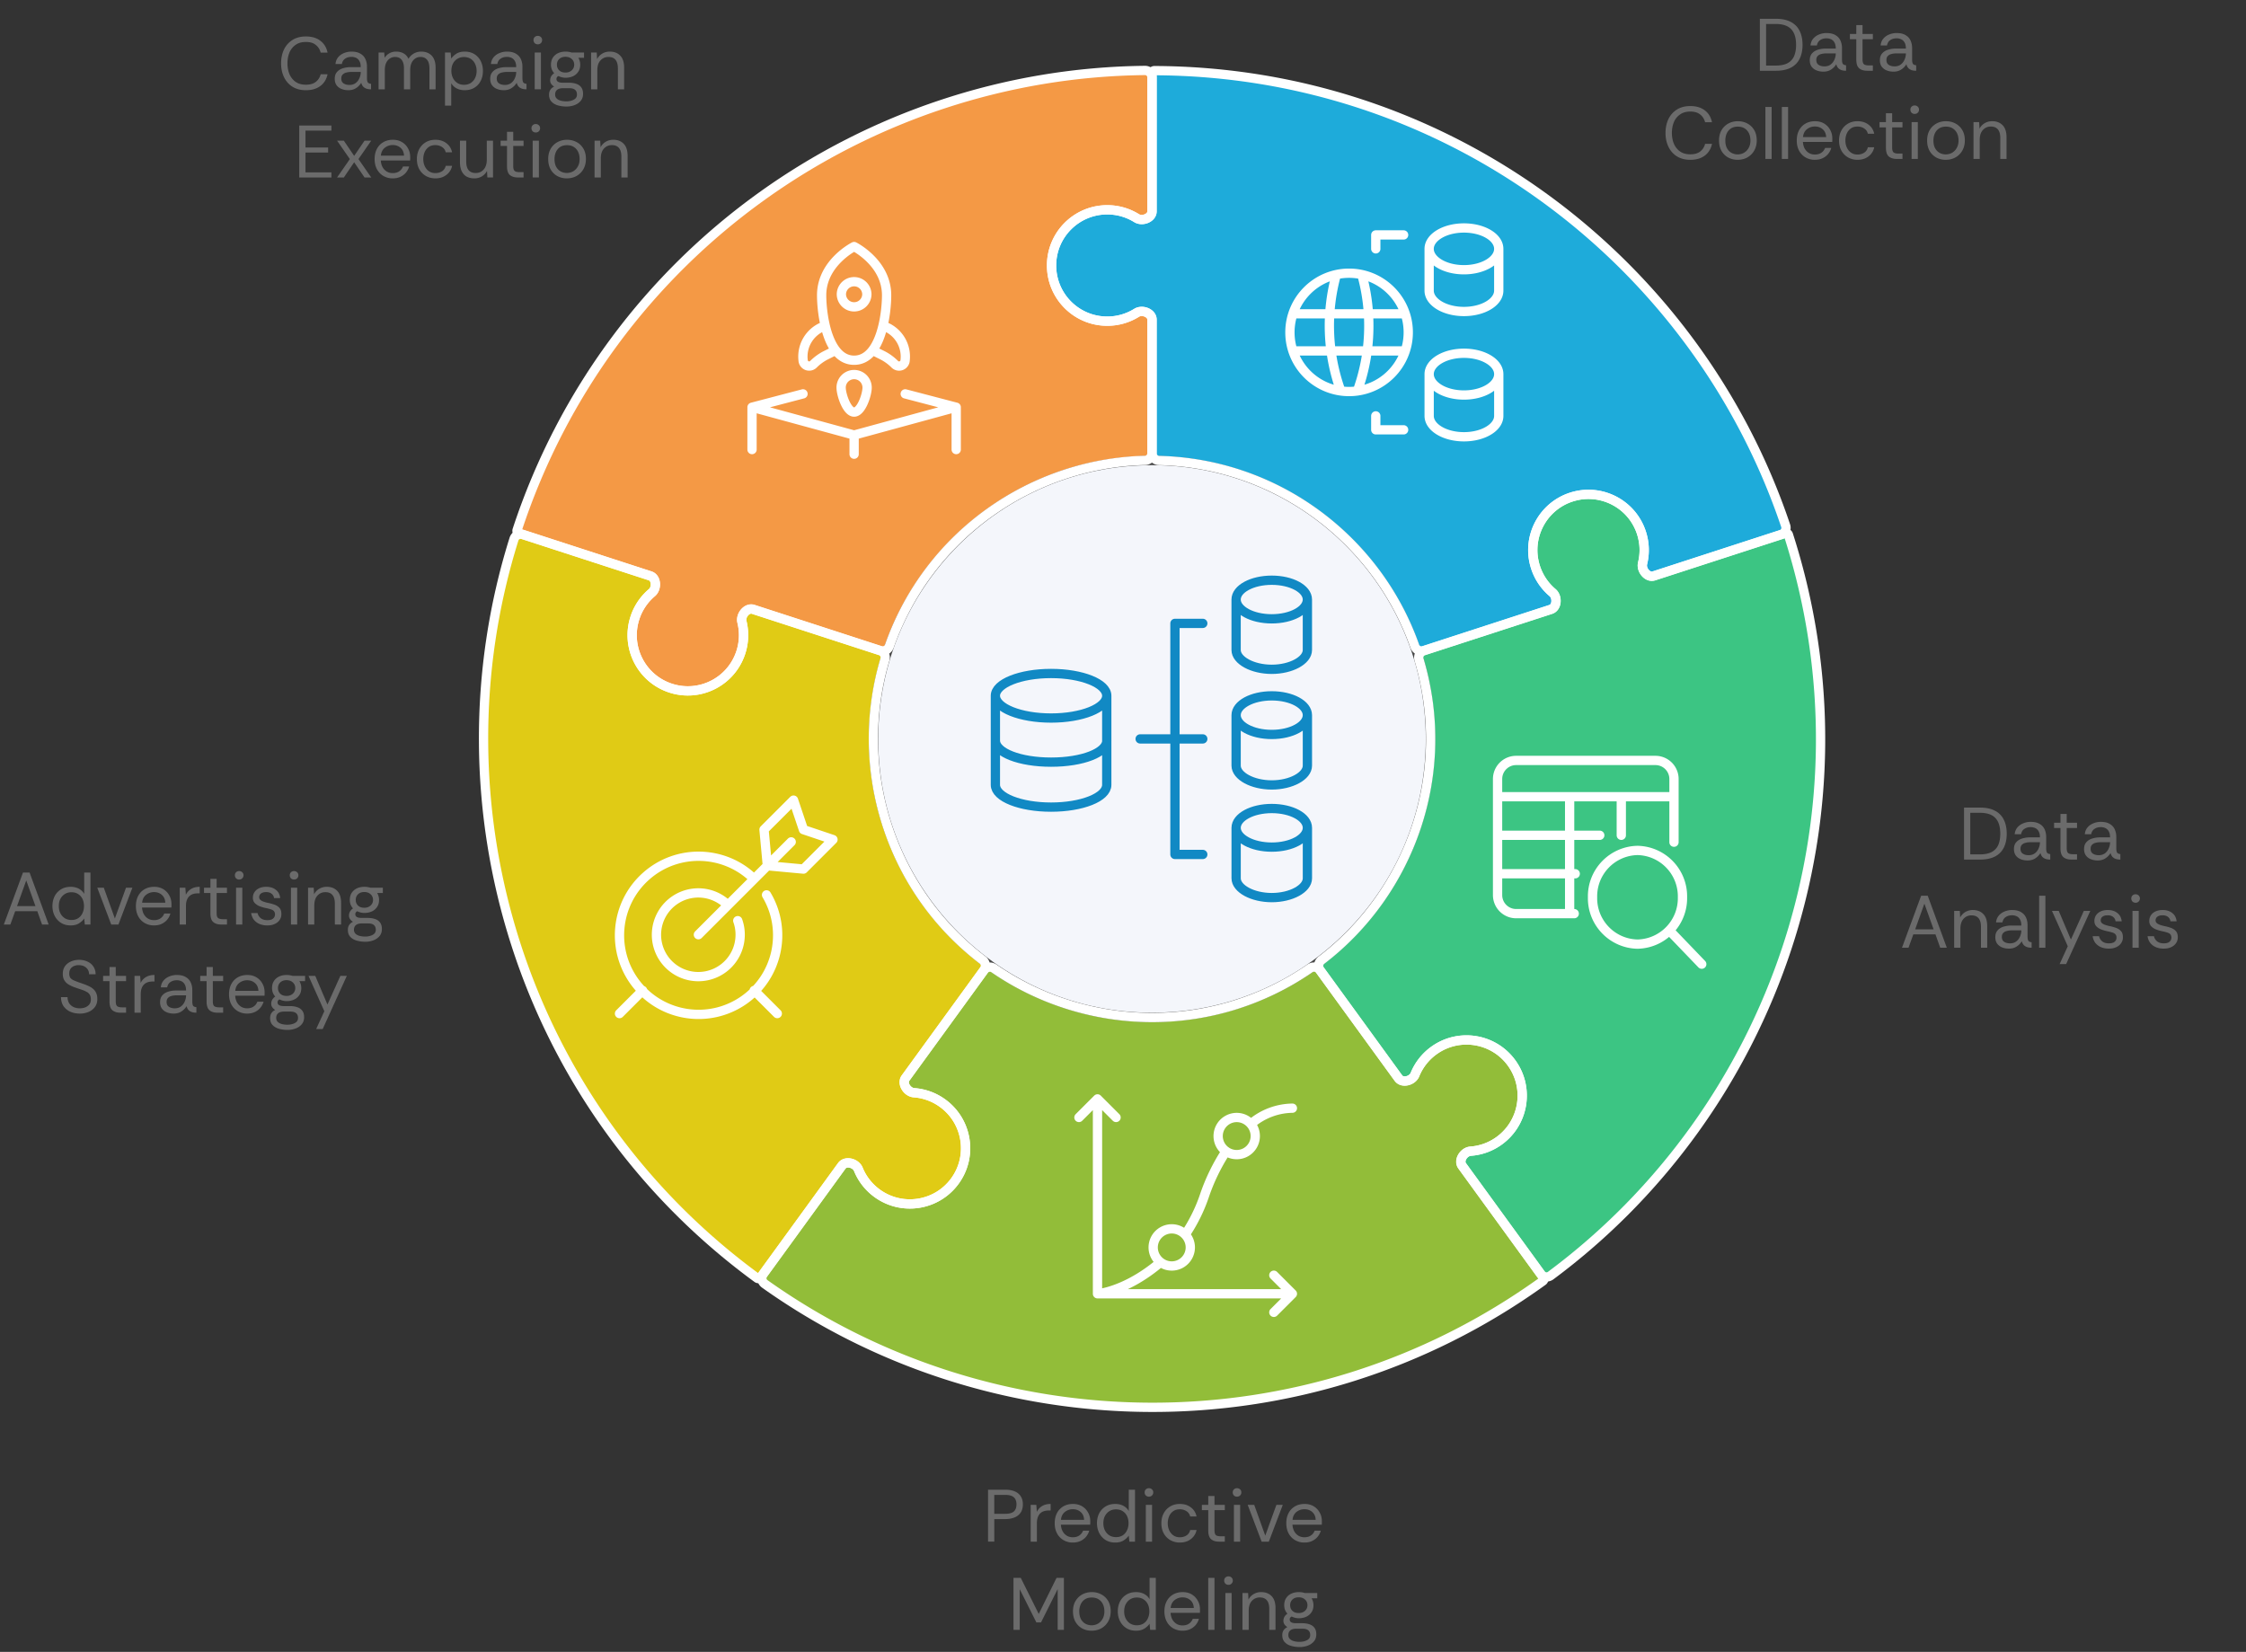 <svg width="484" height="356" fill="none" xmlns="http://www.w3.org/2000/svg"><rect width="100%" height="100%" fill="#333333" stroke="none"/><path fill-rule="evenodd" clip-rule="evenodd" d="M187.25 159.25c0 33.689 27.311 61 61 61s61-27.311 61-61-27.311-61-61-61-61 27.311-61 61z" fill="#F4F6FB"/><path fill-rule="evenodd" clip-rule="evenodd" d="M246.732 99.22a1.53 1.53 0 0 0 1.501-1.52l.001-28.798c0-1.444-2.085-2.242-3.312-1.481a11.941 11.941 0 0 1-6.358 1.795c-6.627-.023-11.981-5.415-11.958-12.042.023-6.628 5.415-11.981 12.042-11.958 2.303.008 4.452.664 6.275 1.795 1.227.76 3.312-.038 3.312-1.482l.001-28.851c0-.829-.674-1.501-1.502-1.493-59.951.618-115.53 38.93-135.299 99.056a.502.502 0 0 0 .322.633l28.357 9.213c1.377.448 1.489 2.695.381 3.627a11.942 11.942 0 0 0-3.665 5.429c-2.07 6.296 1.356 13.078 7.651 15.148 6.296 2.07 13.078-1.356 15.148-7.652.732-2.224.777-4.51.252-6.626-.349-1.406 1.062-3.158 2.44-2.71l27.42 8.909a1.532 1.532 0 0 0 1.909-.96c8.471-24.043 30.835-39.427 55.082-40.033z" fill="#F49945"/><path fill-rule="evenodd" clip-rule="evenodd" d="M190.689 142.143a1.531 1.531 0 0 0-.981-1.897l-27.388-8.9c-1.373-.446-2.777 1.29-2.433 2.692.519 2.11.471 4.386-.258 6.602-2.07 6.295-8.851 9.721-15.147 7.651-6.296-2.07-9.722-8.852-7.652-15.147a11.945 11.945 0 0 1 3.646-5.414c1.103-.931.988-3.161-.385-3.607l-27.439-8.917a1.49 1.49 0 0 0-1.884.967c-17.938 57.208 1.324 121.906 52.398 159.286a.5.5 0 0 0 .701-.11l17.526-24.122c.851-1.172 3.023-.583 3.567.759a11.94 11.94 0 0 0 4.031 5.163c5.348 3.914 12.856 2.752 16.77-2.596 3.915-5.348 2.752-12.857-2.596-16.771a11.944 11.944 0 0 0-6.224-2.287c-1.444-.103-2.675-1.986-1.824-3.158l16.947-23.325c.487-.67.335-1.608-.323-2.112-20.248-15.485-27.969-41.509-21.052-64.757z" fill="#E0CB15"/><path fill-rule="evenodd" clip-rule="evenodd" d="M214.193 208.708a1.53 1.53 0 0 0-2.107.346l-16.928 23.298c-.849 1.168.369 3.04 1.809 3.145 2.166.159 4.316.908 6.198 2.286 5.349 3.914 6.511 11.422 2.597 16.77-3.914 5.348-11.423 6.511-16.771 2.597a11.942 11.942 0 0 1-4.021-5.141c-.546-1.337-2.702-1.917-3.551-.748l-16.959 23.341a1.49 1.49 0 0 0 .338 2.09c48.864 34.738 116.348 36.412 167.682-.611a.501.501 0 0 0 .112-.701l-17.526-24.122c-.851-1.172.379-3.056 1.824-3.159a11.937 11.937 0 0 0 6.156-2.237c5.376-3.877 6.59-11.377 2.714-16.753-3.877-5.375-11.377-6.59-16.753-2.713a11.943 11.943 0 0 0-4.098 5.213c-.544 1.342-2.716 1.93-3.567.758l-16.947-23.325c-.487-.67-1.426-.815-2.108-.345-20.986 14.472-48.121 13.773-68.094.011z" fill="#92BD39"/><path fill-rule="evenodd" clip-rule="evenodd" d="M284.764 206.924a1.53 1.53 0 0 0-.322 2.111l16.926 23.299c.849 1.168 3.005.589 3.551-.748a11.938 11.938 0 0 1 4.088-5.189c5.376-3.877 12.876-2.662 16.753 2.713 3.876 5.375 2.662 12.875-2.714 16.752a11.936 11.936 0 0 1-6.131 2.236c-1.44.106-2.658 1.977-1.809 3.146l16.958 23.342a1.49 1.49 0 0 0 2.092.324c48.138-35.738 70.584-99.402 51.236-159.664a.502.502 0 0 0-.633-.323l-28.357 9.214c-1.377.447-2.788-1.305-2.44-2.711.519-2.09.481-4.345-.226-6.546-2.026-6.311-8.783-9.784-15.094-7.758-6.31 2.026-9.783 8.784-7.757 15.094a11.945 11.945 0 0 0 3.692 5.509c1.108.932.996 3.179-.381 3.627l-27.421 8.909c-.788.256-1.216 1.105-.98 1.899 7.279 24.43-1.771 50.021-21.031 64.764z" fill="#3CC583"/><path fill-rule="evenodd" clip-rule="evenodd" d="M304.874 139.256a1.531 1.531 0 0 0 1.908.959l27.389-8.899c1.373-.446 1.488-2.676.385-3.607a11.948 11.948 0 0 1-3.671-5.493c-2.026-6.31 1.447-13.068 7.757-15.094s13.068 1.447 15.094 7.758c.704 2.192.744 4.439.231 6.522-.344 1.402 1.06 3.139 2.433 2.692l27.44-8.914a1.49 1.49 0 0 0 .955-1.89c-19.113-56.826-72.725-97.846-136.016-98.067a.501.501 0 0 0-.503.502V45.54c0 1.448-2.103 2.25-3.332 1.483a11.942 11.942 0 0 0-6.296-1.808c-6.627-.023-12.018 5.33-12.041 11.958-.024 6.627 5.33 12.019 11.958 12.042a11.941 11.941 0 0 0 6.379-1.809c1.229-.766 3.332.035 3.332 1.484v28.831c0 .829.675 1.498 1.503 1.519 25.484.626 47.026 17.142 55.095 40.015z" fill="#1EABDA"/><path clip-rule="evenodd" d="M188.25 159.25c0 33.137 26.863 60 60 60s60-26.863 60-60-26.863-60-60-60-60 26.863-60 60z" stroke="#484848" stroke-width="2" stroke-linecap="round" stroke-linejoin="round"/><path clip-rule="evenodd" d="M246.732 99.22a1.53 1.53 0 0 0 1.501-1.52l.001-28.798c0-1.444-2.085-2.242-3.312-1.481a11.941 11.941 0 0 1-6.358 1.795c-6.627-.023-11.981-5.415-11.958-12.042.023-6.628 5.415-11.981 12.042-11.958 2.303.008 4.452.664 6.275 1.795 1.227.76 3.312-.038 3.312-1.482l.001-28.851c0-.829-.674-1.501-1.502-1.493-59.951.618-115.53 38.93-135.299 99.056a.502.502 0 0 0 .322.633l28.357 9.214c1.377.447 1.489 2.694.381 3.627a11.942 11.942 0 0 0-3.665 5.429c-2.07 6.295 1.356 13.077 7.651 15.147 6.296 2.07 13.078-1.355 15.148-7.651a11.94 11.94 0 0 0 .252-6.627c-.349-1.405 1.062-3.158 2.44-2.71l27.42 8.91a1.532 1.532 0 0 0 1.909-.96c8.471-24.043 30.835-39.428 55.082-40.034z" stroke="#fff" stroke-width="2" stroke-linecap="round" stroke-linejoin="round"/><path clip-rule="evenodd" d="M190.689 142.143a1.531 1.531 0 0 0-.981-1.897l-27.388-8.9c-1.373-.446-2.777 1.29-2.433 2.692.519 2.11.471 4.386-.258 6.602-2.07 6.295-8.851 9.721-15.147 7.651-6.296-2.07-9.722-8.852-7.652-15.147a11.945 11.945 0 0 1 3.646-5.414c1.103-.931.988-3.161-.385-3.607l-27.439-8.917a1.49 1.49 0 0 0-1.884.967c-17.938 57.208 1.324 121.906 52.398 159.287a.5.5 0 0 0 .701-.111l17.526-24.122c.851-1.171 3.023-.583 3.567.759a11.943 11.943 0 0 0 4.031 5.164c5.348 3.914 12.856 2.751 16.771-2.597 3.914-5.348 2.751-12.856-2.597-16.77a11.927 11.927 0 0 0-6.224-2.287c-1.444-.103-2.675-1.987-1.824-3.159l16.947-23.325c.487-.67.335-1.608-.323-2.112-20.248-15.485-27.969-41.509-21.052-64.757z" stroke="#fff" stroke-width="2" stroke-linecap="round" stroke-linejoin="round"/><path clip-rule="evenodd" d="M214.193 208.708a1.53 1.53 0 0 0-2.107.346l-16.928 23.298c-.849 1.168.369 3.04 1.809 3.145 2.166.159 4.316.908 6.198 2.286 5.349 3.914 6.511 11.422 2.597 16.77-3.914 5.348-11.423 6.511-16.771 2.597a11.942 11.942 0 0 1-4.021-5.141c-.546-1.337-2.702-1.917-3.551-.748l-16.959 23.341a1.49 1.49 0 0 0 .338 2.09c48.864 34.738 116.348 36.412 167.682-.611a.501.501 0 0 0 .112-.701l-17.526-24.122c-.851-1.172.379-3.056 1.824-3.159a11.937 11.937 0 0 0 6.156-2.237c5.375-3.877 6.59-11.377 2.713-16.753-3.876-5.375-11.377-6.59-16.752-2.713a11.943 11.943 0 0 0-4.098 5.213c-.544 1.342-2.716 1.93-3.567.758l-16.947-23.325c-.487-.67-1.427-.815-2.109-.345-20.985 14.472-48.12 13.773-68.093.011z" stroke="#fff" stroke-width="2" stroke-linecap="round" stroke-linejoin="round"/><path clip-rule="evenodd" d="M284.764 206.924a1.53 1.53 0 0 0-.322 2.111l16.926 23.299c.849 1.168 3.005.588 3.551-.748a11.947 11.947 0 0 1 4.088-5.19c5.376-3.876 12.876-2.662 16.753 2.714 3.876 5.375 2.662 12.875-2.714 16.752a11.945 11.945 0 0 1-6.131 2.236c-1.44.105-2.658 1.977-1.809 3.145l16.958 23.342a1.49 1.49 0 0 0 2.092.325c48.138-35.739 70.584-99.402 51.236-159.664a.502.502 0 0 0-.633-.323l-28.357 9.214c-1.377.447-2.788-1.305-2.44-2.711.519-2.09.481-4.345-.226-6.546-2.026-6.311-8.783-9.784-15.094-7.758-6.31 2.026-9.783 8.784-7.757 15.094a11.945 11.945 0 0 0 3.692 5.509c1.108.932.996 3.179-.381 3.627l-27.421 8.909c-.788.256-1.216 1.105-.98 1.899 7.279 24.43-1.771 50.021-21.031 64.764z" stroke="#fff" stroke-width="2" stroke-linecap="round" stroke-linejoin="round"/><path clip-rule="evenodd" d="M304.874 139.256a1.531 1.531 0 0 0 1.908.959l27.389-8.899c1.373-.446 1.489-2.676.386-3.607a11.942 11.942 0 0 1-3.672-5.493c-2.026-6.31 1.447-13.068 7.757-15.094s13.068 1.447 15.094 7.758c.704 2.192.744 4.439.232 6.522-.345 1.402 1.059 3.139 2.432 2.693l27.441-8.915a1.49 1.49 0 0 0 .954-1.89c-19.113-56.826-72.725-97.846-136.016-98.067a.501.501 0 0 0-.503.502V45.54c0 1.448-2.103 2.25-3.332 1.483a11.942 11.942 0 0 0-6.296-1.808c-6.627-.023-12.018 5.33-12.041 11.958-.024 6.627 5.33 12.019 11.958 12.042a11.941 11.941 0 0 0 6.379-1.809c1.229-.766 3.332.035 3.332 1.484v28.831c0 .829.675 1.498 1.503 1.519 25.484.626 47.026 17.142 55.095 40.015z" stroke="#fff" stroke-width="2" stroke-linecap="round" stroke-linejoin="round"/><path d="m184.058 93.764-22-6 10.986-2.878m11.014 8.878 22-6-10.986-2.878m-11.014 8.878v4.122m-22-1v-8.872m44 0v8.872m-26.634-21.054-1.616.81a10.493 10.493 0 0 0-2.484 1.832 1.307 1.307 0 0 1-2.26-.834 6.97 6.97 0 0 1 4.226-7.22m11.402 5.412 1.616.81c.913.485 1.75 1.102 2.484 1.832a1.305 1.305 0 0 0 2.26-.834 6.973 6.973 0 0 0-4.226-7.22m.232-6.786c0 3.866-1.166 14-7 14s-7-10.124-7-14c0-7 7-10.5 7-10.5s7 3.5 7 10.5zm-9.746-.25a2.745 2.745 0 1 0 5.492 0 2.747 2.747 0 0 0-5.492 0zm5.546 20.14c0 1.546-1.254 5.286-2.8 5.286-1.546 0-2.8-3.74-2.8-5.286a2.8 2.8 0 1 1 5.6 0zM322.971 53.632c0 2.486-3.358 4.5-7.5 4.5-4.142 0-7.5-2.014-7.5-4.5m15 0c0-2.486-3.358-4.5-7.5-4.5-4.142 0-7.5 2.014-7.5 4.5m15 0v9c0 2.483-3.358 4.5-7.5 4.5-4.142 0-7.5-2.017-7.5-4.5v-9m15 27c0 2.486-3.358 4.5-7.5 4.5-4.142 0-7.5-2.014-7.5-4.5m15 0c0-2.487-3.358-4.5-7.5-4.5-4.142 0-7.5 2.013-7.5 4.5m15 0v9c0 2.483-3.358 4.5-7.5 4.5-4.142 0-7.5-2.017-7.5-4.5v-9m-29.36-5h23.86m-23.86-8h23.86m-14.5-8.453a41.282 41.282 0 0 0 .964 25.078m4.536-25.078a41.037 41.037 0 0 1 1.5 11.037 41.022 41.022 0 0 1-2.456 14.041m3.956-30.626v-3h6m-6 39v3h6m-11.75-8.25c7.041 0 12.75-5.708 12.75-12.75 0-7.041-5.709-12.75-12.75-12.75-7.042 0-12.75 5.709-12.75 12.75 0 7.042 5.708 12.75 12.75 12.75z" stroke="#fff" stroke-width="2" stroke-linecap="round" stroke-linejoin="round"/><path d="M238.5 149.946c0 2.651-5.373 4.8-12 4.8s-12-2.149-12-4.8m24 0c0-2.651-5.373-4.8-12-4.8s-12 2.149-12 4.8m24 0v19.2c0 2.7-5.4 4.8-12 4.8s-12-2.1-12-4.8v-19.2m67.234-20.74c0 2.297-3.438 4.16-7.68 4.16-4.241 0-7.68-1.863-7.68-4.16m15.36 0c0-2.298-3.438-4.16-7.68-4.16-4.241 0-7.68 1.862-7.68 4.16m15.36 0v10.88c0 2.24-3.52 4.16-7.68 4.16s-7.68-1.92-7.68-4.16v-10.88m15.36 24.92c0 2.298-3.438 4.16-7.68 4.16-4.241 0-7.68-1.862-7.68-4.16m15.36 0c0-2.297-3.438-4.16-7.68-4.16-4.241 0-7.68 1.863-7.68 4.16m15.36 0v10.88c0 2.24-3.52 4.16-7.68 4.16s-7.68-1.92-7.68-4.16v-10.88m15.36 24.28c0 2.298-3.438 4.16-7.68 4.16-4.241 0-7.68-1.862-7.68-4.16m15.36 0c0-2.298-3.438-4.16-7.68-4.16-4.241 0-7.68 1.862-7.68 4.16m15.36 0v10.88c0 2.24-3.52 4.16-7.68 4.16s-7.68-1.92-7.68-4.16v-10.88m-7.187-44.06h-6v49.8h6m0-24.9h-13.5m-31.187.393c0 2.538 5.189 4.613 12 4.613s12-2.075 12-4.613" stroke="#1189C4" stroke-width="2" stroke-linecap="round" stroke-linejoin="round"/><path d="M339.238 196.903h-12.52a4 4 0 0 1-4-4v-25.016a4 4 0 0 1 4-4h30.018a4 4 0 0 1 4 4v13.618m-38.018-9.806h38.02m-38.02 16.608h16.736m-16.736-8.29h22.022m-6.492-8.318v25.204m11.132-25.204v8.318m17.338 27.776-7-7.282m-6.844 2.96c5.462-.114 9.799-4.632 9.69-10.094.109-5.462-4.228-9.98-9.69-10.094-5.462.114-9.8 4.632-9.69 10.094-.11 5.462 4.228 9.98 9.69 10.094zM158.982 198.42c.347.969.523 1.991.52 3.02a9.02 9.02 0 0 1-17.35 3.475 9.02 9.02 0 0 1 14.71-9.835m8.32-2.22c4.597 7.724 2.404 17.691-5.01 22.771-7.415 5.081-17.501 3.529-23.045-3.546-5.544-7.075-4.64-17.239 2.067-23.224 6.706-5.984 16.908-5.731 23.308.579m-29 29 4.98-4.98m24.04 0 4.98 4.98m3-37-20 20m14.86-14.86-.72-7.78 6.36-6.36 2.14 6.36 6.36 2.14-6.36 6.36-7.78-.72zM236.504 236.829v42m0-42-4 4m4-4 4 4m-4 38h42m-42 0s6.128-.444 13.584-6.8m28.416 6.8-4-4m4 4-4 4m-4.956-40.584a14.027 14.027 0 0 1 8.956-3.416m-23.106 27.252a35.194 35.194 0 0 0 4.106-8.252 42.675 42.675 0 0 1 4.708-9.722m-15.708 20.73a4 4 0 1 0 8 0 4 4 0 0 0-8 0zm14-24a4 4 0 1 0 8 0 4 4 0 0 0-8 0z" stroke="#fff" stroke-width="2" stroke-linecap="round" stroke-linejoin="round"/><path d="M65.916 19.442c-1.13 0-2.096-.25-2.896-.752a4.932 4.932 0 0 1-1.824-2.08c-.416-.875-.624-1.861-.624-2.96 0-1.088.203-2.07.608-2.944a4.932 4.932 0 0 1 1.824-2.08c.8-.512 1.771-.768 2.912-.768 1.28 0 2.32.31 3.12.928.811.608 1.328 1.461 1.552 2.56H69.1c-.17-.693-.522-1.248-1.056-1.664-.522-.427-1.232-.64-2.128-.64-.885 0-1.621.208-2.208.624a3.762 3.762 0 0 0-1.328 1.648c-.288.693-.432 1.472-.432 2.336 0 .885.15 1.675.448 2.368a3.87 3.87 0 0 0 1.344 1.648c.587.395 1.312.592 2.176.592.896 0 1.606-.203 2.128-.608a2.927 2.927 0 0 0 1.056-1.648h1.488c-.224 1.077-.741 1.92-1.552 2.528-.8.608-1.84.912-3.12.912zm9.164 0c-.544 0-1.04-.09-1.488-.272a2.427 2.427 0 0 1-1.072-.816c-.256-.373-.384-.827-.384-1.36 0-.619.16-1.11.48-1.472.32-.373.741-.64 1.264-.8a5.585 5.585 0 0 1 1.712-.256h2.144c0-.555-.096-.992-.288-1.312a1.596 1.596 0 0 0-.72-.688 2.326 2.326 0 0 0-.992-.208c-.523 0-.976.128-1.36.384-.373.245-.608.63-.704 1.152h-1.376c.053-.576.245-1.061.576-1.456.33-.395.747-.693 1.248-.896a4.16 4.16 0 0 1 1.616-.32c.8 0 1.445.15 1.936.448.49.288.848.677 1.072 1.168.224.49.336 1.035.336 1.632v2.432c0 .395.048.693.144.896.096.203.341.325.736.368v1.184c-.352 0-.672-.043-.96-.128a1.851 1.851 0 0 1-.736-.448 1.914 1.914 0 0 1-.416-.832 3.499 3.499 0 0 1-1.104 1.136c-.459.31-1.013.464-1.664.464zm.208-1.136c.533 0 .981-.133 1.344-.4.363-.277.635-.63.816-1.056.192-.427.288-.87.288-1.328v-.016h-2.032c-.373 0-.725.043-1.056.128a1.54 1.54 0 0 0-.8.432c-.203.203-.304.49-.304.864 0 .48.17.832.512 1.056.341.213.752.32 1.232.32zm6.293.944v-7.936h1.216l.096 1.152a2.688 2.688 0 0 1 1.024-.992 2.937 2.937 0 0 1 1.44-.352c.629 0 1.168.128 1.616.384.458.256.81.645 1.056 1.168.277-.48.656-.859 1.136-1.136a3.167 3.167 0 0 1 1.584-.416c.64 0 1.189.128 1.648.384.469.245.832.63 1.088 1.152.256.512.384 1.163.384 1.952v4.64H92.54v-4.496c0-.821-.166-1.44-.496-1.856-.331-.416-.806-.624-1.424-.624-.64 0-1.174.25-1.6.752-.416.49-.624 1.195-.624 2.112v4.112h-1.344v-4.496c0-.821-.166-1.44-.496-1.856-.331-.416-.806-.624-1.424-.624-.63 0-1.158.25-1.584.752-.416.49-.624 1.195-.624 2.112v4.112H81.58zm14.312 3.52V11.314h1.216l.128 1.312c.256-.384.619-.73 1.088-1.04.48-.31 1.088-.464 1.824-.464.8 0 1.493.181 2.08.544.587.363 1.04.859 1.36 1.488.32.63.48 1.344.48 2.144 0 .79-.16 1.499-.48 2.128a3.634 3.634 0 0 1-1.376 1.488c-.587.352-1.28.528-2.08.528-.65 0-1.232-.133-1.744-.4a2.777 2.777 0 0 1-1.152-1.12v4.848h-1.344zm4.096-4.496c.544 0 1.019-.123 1.424-.368.405-.256.72-.608.944-1.056.235-.459.352-.981.352-1.568 0-.565-.112-1.072-.336-1.52a2.464 2.464 0 0 0-.928-1.072c-.405-.267-.891-.4-1.456-.4-.533 0-1.008.128-1.424.384a2.588 2.588 0 0 0-.96 1.04c-.224.448-.336.97-.336 1.568 0 .555.112 1.061.336 1.52.224.448.539.805.944 1.072.405.267.885.4 1.44.4zm8.591 1.168c-.544 0-1.04-.09-1.488-.272a2.429 2.429 0 0 1-1.072-.816c-.256-.373-.384-.827-.384-1.36 0-.619.16-1.11.48-1.472.32-.373.741-.64 1.264-.8a5.583 5.583 0 0 1 1.712-.256h2.144c0-.555-.096-.992-.288-1.312a1.593 1.593 0 0 0-.72-.688 2.327 2.327 0 0 0-.992-.208c-.523 0-.976.128-1.36.384-.373.245-.608.63-.704 1.152h-1.376c.053-.576.245-1.061.576-1.456a3.131 3.131 0 0 1 1.248-.896 4.162 4.162 0 0 1 1.616-.32c.8 0 1.445.15 1.936.448.491.288.848.677 1.072 1.168.224.49.336 1.035.336 1.632v2.432c0 .395.048.693.144.896.096.203.341.325.736.368v1.184c-.352 0-.672-.043-.96-.128a1.853 1.853 0 0 1-.736-.448 1.91 1.91 0 0 1-.416-.832 3.507 3.507 0 0 1-1.104 1.136c-.459.31-1.013.464-1.664.464zm.208-1.136c.533 0 .981-.133 1.344-.4.363-.277.635-.63.816-1.056.192-.427.288-.87.288-1.328v-.016h-2.032c-.373 0-.725.043-1.056.128a1.54 1.54 0 0 0-.8.432c-.203.203-.304.49-.304.864 0 .48.171.832.512 1.056.341.213.752.32 1.232.32zm7.109-8.752a.942.942 0 0 1-.672-.256.942.942 0 0 1-.256-.672c0-.256.085-.47.256-.64a.942.942 0 0 1 .672-.256c.256 0 .474.085.656.256.181.17.272.384.272.64 0 .267-.091.49-.272.672a.924.924 0 0 1-.656.256zm-.672 9.696v-7.936h1.344v7.936h-1.344zm6.836 3.712c-.63 0-1.232-.08-1.808-.24-.576-.16-1.046-.432-1.408-.816-.352-.373-.528-.875-.528-1.504 0-.437.101-.8.304-1.088.202-.288.469-.507.8-.656a1.98 1.98 0 0 1-.624-.56c-.16-.224-.24-.48-.24-.768 0-.64.288-1.157.864-1.552a3.075 3.075 0 0 1-.512-.816 2.852 2.852 0 0 1-.176-1.024c0-.587.133-1.088.4-1.504.277-.427.65-.752 1.12-.976.48-.224 1.024-.336 1.632-.336.448 0 .869.064 1.264.192h2.704v1.136h-1.232c.138.213.24.448.304.704.074.245.112.507.112.784 0 .608-.144 1.12-.432 1.536a2.713 2.713 0 0 1-1.136.96 3.79 3.79 0 0 1-1.584.32c-.299 0-.571-.032-.816-.096a4.085 4.085 0 0 1-.736-.272c-.278.139-.416.352-.416.64 0 .533.448.8 1.344.8h1.328c.597 0 1.125.08 1.584.24.458.15.816.4 1.072.752.266.341.4.81.4 1.408 0 .608-.171 1.115-.512 1.52-.342.405-.784.71-1.328.912a4.957 4.957 0 0 1-1.744.304zm-.032-1.12c.64 0 1.184-.123 1.632-.368.448-.235.672-.597.672-1.088 0-.917-.555-1.376-1.664-1.376h-1.36c-.523 0-.934.112-1.232.336-.299.235-.448.581-.448 1.04 0 .352.112.635.336.848.224.213.517.368.88.464.362.096.757.144 1.184.144zm-.176-6.208c.554 0 1.008-.16 1.36-.48.352-.32.528-.725.528-1.216 0-.49-.176-.896-.528-1.216-.352-.32-.806-.48-1.36-.48-.555 0-1.003.16-1.344.48-.331.32-.496.725-.496 1.216 0 .49.16.896.48 1.216.33.32.784.48 1.36.48zm5.524 3.616v-7.936h1.216l.08 1.424a2.882 2.882 0 0 1 1.104-1.184 3.11 3.11 0 0 1 1.632-.432c.939 0 1.686.288 2.24.864.566.565.848 1.44.848 2.624v4.64h-1.344v-4.496c0-.821-.17-1.44-.512-1.856-.341-.416-.853-.624-1.536-.624-.682 0-1.253.25-1.712.752-.448.49-.672 1.195-.672 2.112v4.112h-1.344zm-62.888 19v-11.2h6.928v1.104h-5.584v3.632h4.88v1.088h-4.88v4.272h5.584v1.104h-6.928zm8.15 0 2.753-3.968-2.752-3.968h1.456l2.224 3.28 2.24-3.28H80l-2.752 3.968L80 38.25h-1.44l-2.24-3.28-2.224 3.28H72.64zm11.994.192a3.96 3.96 0 0 1-2-.512 3.691 3.691 0 0 1-1.392-1.44c-.341-.63-.512-1.365-.512-2.208 0-.832.16-1.557.48-2.176.33-.63.79-1.115 1.376-1.456.597-.352 1.29-.528 2.08-.528.747 0 1.397.165 1.952.496.555.33.987.779 1.296 1.344.32.555.48 1.179.48 1.872v.352c0 .085-.005.219-.016.4h-6.32c.032.523.155.992.368 1.408.224.405.523.725.896.96.384.235.821.352 1.312.352.555 0 1.019-.128 1.392-.384s.645-.603.816-1.04h1.328a3.52 3.52 0 0 1-.688 1.312c-.32.384-.72.688-1.2.912-.47.224-1.019.336-1.648.336zm-2.56-4.896h4.992c-.032-.715-.277-1.275-.736-1.68-.459-.405-1.024-.608-1.696-.608-.64 0-1.21.197-1.712.592-.49.384-.773.95-.848 1.696zm11.75 4.896c-.747 0-1.425-.17-2.033-.512a3.77 3.77 0 0 1-1.424-1.44c-.352-.63-.528-1.365-.528-2.208 0-.821.171-1.541.512-2.16.342-.63.811-1.12 1.408-1.472.598-.352 1.286-.528 2.064-.528.939 0 1.728.245 2.368.736.651.49 1.062 1.147 1.232 1.968h-1.376a1.735 1.735 0 0 0-.784-1.136c-.416-.277-.901-.416-1.456-.416-.565 0-1.04.139-1.424.416a2.654 2.654 0 0 0-.88 1.104 3.815 3.815 0 0 0-.288 1.488c0 .587.112 1.11.336 1.568.224.459.528.816.912 1.072.395.256.843.384 1.344.384.555 0 1.04-.133 1.456-.4a1.8 1.8 0 0 0 .784-1.168h1.376a3.176 3.176 0 0 1-.656 1.408c-.33.405-.746.725-1.248.96-.501.224-1.066.336-1.696.336zm8.388 0c-.618 0-1.162-.123-1.632-.368-.458-.256-.816-.64-1.072-1.152-.256-.523-.384-1.179-.384-1.968v-4.64h1.344v4.496c0 .821.171 1.44.512 1.856.342.416.854.624 1.536.624.683 0 1.248-.245 1.696-.736.459-.501.688-1.21.688-2.128v-4.112h1.344v7.936h-1.216l-.08-1.424a2.882 2.882 0 0 1-1.104 1.184 3.11 3.11 0 0 1-1.632.432zm9.381-.192c-.726 0-1.296-.176-1.712-.528-.416-.352-.624-.987-.624-1.904V31.45h-1.376v-1.136h1.376V28.41h1.344v1.904h2.224v1.136H110.6v4.368c0 .501.101.843.304 1.024.202.17.56.256 1.072.256h.848v1.152h-1.232zm3.867-9.696a.942.942 0 0 1-.672-.256.942.942 0 0 1-.256-.672c0-.256.085-.47.256-.64a.942.942 0 0 1 .672-.256c.256 0 .475.085.656.256.181.17.272.384.272.64 0 .267-.091.49-.272.672a.922.922 0 0 1-.656.256zm-.672 9.696v-7.936h1.344v7.936h-1.344zm7.348.192c-.725 0-1.392-.16-2-.48a3.736 3.736 0 0 1-1.456-1.424c-.362-.63-.544-1.387-.544-2.272 0-.843.176-1.573.528-2.192a3.852 3.852 0 0 1 1.456-1.44c.619-.341 1.312-.512 2.08-.512.736 0 1.408.16 2.016.48.619.32 1.115.79 1.488 1.408.374.619.56 1.37.56 2.256 0 .81-.176 1.53-.528 2.16a3.864 3.864 0 0 1-1.472 1.488c-.618.352-1.328.528-2.128.528zm0-1.168c.523 0 .992-.123 1.408-.368a2.78 2.78 0 0 0 .992-1.056c.246-.448.368-.976.368-1.584 0-.576-.106-1.088-.32-1.536a2.475 2.475 0 0 0-.928-1.056c-.405-.256-.896-.384-1.472-.384-.586 0-1.082.133-1.488.4a2.525 2.525 0 0 0-.896 1.072c-.202.448-.304.95-.304 1.504 0 .704.128 1.28.384 1.728.256.437.587.763.992.976.406.203.827.304 1.264.304zm5.992.976v-7.936h1.216l.08 1.424a2.882 2.882 0 0 1 1.104-1.184 3.11 3.11 0 0 1 1.632-.432c.939 0 1.686.288 2.24.864.566.565.848 1.44.848 2.624v4.64h-1.344v-4.496c0-.821-.17-1.44-.512-1.856-.341-.416-.853-.624-1.536-.624-.682 0-1.253.25-1.712.752-.448.49-.672 1.195-.672 2.112v4.112h-1.344zM379.239 15.25V4.05h3.44c1.322 0 2.405.23 3.248.688a4.204 4.204 0 0 1 1.888 1.936c.416.832.624 1.835.624 3.008 0 1.152-.208 2.144-.624 2.976-.406.832-1.035 1.472-1.888 1.92-.843.448-1.926.672-3.248.672h-3.44zm1.344-1.12h2.064c1.066 0 1.92-.17 2.56-.512a3.097 3.097 0 0 0 1.408-1.52c.288-.672.432-1.477.432-2.416 0-1.525-.352-2.656-1.056-3.392-.704-.747-1.819-1.12-3.344-1.12h-2.064v8.96zm12.356 1.312c-.544 0-1.04-.09-1.488-.272a2.429 2.429 0 0 1-1.072-.816c-.256-.373-.384-.827-.384-1.36 0-.619.16-1.11.48-1.472.32-.373.742-.64 1.264-.8a5.588 5.588 0 0 1 1.712-.256h2.144c0-.555-.096-.992-.288-1.312a1.593 1.593 0 0 0-.72-.688 2.324 2.324 0 0 0-.992-.208c-.522 0-.976.128-1.36.384-.373.245-.608.63-.704 1.152h-1.376c.054-.576.246-1.061.576-1.456a3.131 3.131 0 0 1 1.248-.896 4.161 4.161 0 0 1 1.616-.32c.8 0 1.446.15 1.936.448.491.288.848.677 1.072 1.168.224.49.336 1.035.336 1.632v2.432c0 .395.048.693.144.896.096.203.342.325.736.368v1.184c-.352 0-.672-.043-.96-.128a1.853 1.853 0 0 1-.736-.448c-.192-.213-.33-.49-.416-.832a3.487 3.487 0 0 1-1.104 1.136c-.458.31-1.013.464-1.664.464zm.208-1.136c.534 0 .982-.133 1.344-.4.363-.277.635-.63.816-1.056.192-.427.288-.87.288-1.328v-.016h-2.032c-.373 0-.725.043-1.056.128-.33.075-.597.219-.8.432-.202.203-.304.49-.304.864 0 .48.171.832.512 1.056.342.213.752.32 1.232.32zm9.21.944c-.725 0-1.296-.176-1.712-.528-.416-.352-.624-.987-.624-1.904V8.45h-1.376V7.314h1.376V5.41h1.344v1.904h2.224V8.45h-2.224v4.368c0 .501.102.843.304 1.024.203.17.56.256 1.072.256h.848v1.152h-1.232zm5.692.192c-.544 0-1.04-.09-1.488-.272a2.423 2.423 0 0 1-1.072-.816c-.256-.373-.384-.827-.384-1.36 0-.619.16-1.11.48-1.472.32-.373.741-.64 1.264-.8a5.583 5.583 0 0 1 1.712-.256h2.144c0-.555-.096-.992-.288-1.312a1.603 1.603 0 0 0-.72-.688 2.33 2.33 0 0 0-.992-.208c-.523 0-.976.128-1.36.384-.374.245-.608.63-.704 1.152h-1.376c.053-.576.245-1.061.576-1.456.33-.395.746-.693 1.248-.896a4.158 4.158 0 0 1 1.616-.32c.8 0 1.445.15 1.936.448.49.288.848.677 1.072 1.168.224.49.336 1.035.336 1.632v2.432c0 .395.048.693.144.896.096.203.341.325.736.368v1.184c-.352 0-.672-.043-.96-.128a1.847 1.847 0 0 1-.736-.448 1.91 1.91 0 0 1-.416-.832 3.507 3.507 0 0 1-1.104 1.136c-.459.31-1.014.464-1.664.464zm.208-1.136c.533 0 .981-.133 1.344-.4.362-.277.634-.63.816-1.056.192-.427.288-.87.288-1.328v-.016h-2.032c-.374 0-.726.043-1.056.128a1.536 1.536 0 0 0-.8.432c-.203.203-.304.49-.304.864 0 .48.17.832.512 1.056.341.213.752.32 1.232.32zm-44.005 20.136c-1.13 0-2.096-.25-2.896-.752a4.932 4.932 0 0 1-1.824-2.08c-.416-.875-.624-1.861-.624-2.96 0-1.088.203-2.07.608-2.944a4.932 4.932 0 0 1 1.824-2.08c.8-.512 1.771-.768 2.912-.768 1.28 0 2.32.31 3.12.928.811.608 1.328 1.461 1.552 2.56h-1.488c-.17-.693-.522-1.248-1.056-1.664-.522-.427-1.232-.64-2.128-.64-.885 0-1.621.208-2.208.624a3.77 3.77 0 0 0-1.328 1.648c-.288.693-.432 1.472-.432 2.336 0 .885.15 1.675.448 2.368a3.88 3.88 0 0 0 1.344 1.648c.587.395 1.312.592 2.176.592.896 0 1.606-.203 2.128-.608a2.92 2.92 0 0 0 1.056-1.648h1.488c-.224 1.077-.741 1.92-1.552 2.528-.8.608-1.84.912-3.12.912zm10.188 0c-.725 0-1.392-.16-2-.48a3.736 3.736 0 0 1-1.456-1.424c-.363-.63-.544-1.387-.544-2.272 0-.843.176-1.573.528-2.192a3.852 3.852 0 0 1 1.456-1.44c.619-.341 1.312-.512 2.08-.512.736 0 1.408.16 2.016.48.619.32 1.115.79 1.488 1.408.373.619.56 1.37.56 2.256 0 .81-.176 1.53-.528 2.16a3.87 3.87 0 0 1-1.472 1.488c-.619.352-1.328.528-2.128.528zm0-1.168c.523 0 .992-.123 1.408-.368a2.78 2.78 0 0 0 .992-1.056c.245-.448.368-.976.368-1.584 0-.576-.107-1.088-.32-1.536a2.482 2.482 0 0 0-.928-1.056c-.405-.256-.896-.384-1.472-.384-.587 0-1.083.133-1.488.4a2.518 2.518 0 0 0-.896 1.072c-.203.448-.304.95-.304 1.504 0 .704.128 1.28.384 1.728.256.437.587.763.992.976.405.203.827.304 1.264.304zm5.992.976v-11.2h1.344v11.2h-1.344zm3.547 0v-11.2h1.344v11.2h-1.344zm7.115.192c-.736 0-1.403-.17-2-.512a3.686 3.686 0 0 1-1.392-1.44c-.341-.63-.512-1.365-.512-2.208 0-.832.16-1.557.48-2.176a3.556 3.556 0 0 1 1.376-1.456c.597-.352 1.291-.528 2.08-.528.747 0 1.397.165 1.952.496.555.33.987.779 1.296 1.344.32.555.48 1.179.48 1.872v.352c0 .085-.005.219-.016.4h-6.32c.032.523.155.992.368 1.408.224.405.523.725.896.96.384.235.821.352 1.312.352.555 0 1.019-.128 1.392-.384s.645-.603.816-1.04h1.328c-.139.49-.368.928-.688 1.312-.32.384-.72.688-1.2.912-.469.224-1.019.336-1.648.336zm-2.56-4.896h4.992c-.032-.715-.277-1.275-.736-1.68-.459-.405-1.024-.608-1.696-.608-.64 0-1.211.197-1.712.592-.491.384-.773.95-.848 1.696zm11.749 4.896a4.08 4.08 0 0 1-2.032-.512 3.771 3.771 0 0 1-1.424-1.44c-.352-.63-.528-1.365-.528-2.208 0-.821.171-1.541.512-2.16a3.75 3.75 0 0 1 1.408-1.472c.598-.352 1.286-.528 2.064-.528.939 0 1.728.245 2.368.736.651.49 1.062 1.147 1.232 1.968h-1.376a1.732 1.732 0 0 0-.784-1.136c-.416-.277-.901-.416-1.456-.416-.565 0-1.04.139-1.424.416a2.657 2.657 0 0 0-.88 1.104 3.815 3.815 0 0 0-.288 1.488c0 .587.112 1.11.336 1.568.224.459.528.816.912 1.072.395.256.843.384 1.344.384.555 0 1.04-.133 1.456-.4.416-.277.678-.667.784-1.168h1.376a3.165 3.165 0 0 1-.656 1.408c-.33.405-.746.725-1.248.96-.501.224-1.066.336-1.696.336zm8.457-.192c-.725 0-1.296-.176-1.712-.528-.416-.352-.624-.987-.624-1.904V27.45h-1.376v-1.136h1.376V24.41h1.344v1.904h2.224v1.136h-2.224v4.368c0 .501.101.843.304 1.024.203.17.56.256 1.072.256h.848v1.152h-1.232zm3.868-9.696a.942.942 0 0 1-.672-.256.942.942 0 0 1-.256-.672c0-.256.085-.47.256-.64a.942.942 0 0 1 .672-.256c.256 0 .474.085.656.256.181.17.272.384.272.64 0 .267-.091.49-.272.672a.924.924 0 0 1-.656.256zm-.672 9.696v-7.936h1.344v7.936h-1.344zm7.348.192c-.726 0-1.392-.16-2-.48a3.73 3.73 0 0 1-1.456-1.424c-.363-.63-.544-1.387-.544-2.272 0-.843.176-1.573.528-2.192a3.845 3.845 0 0 1 1.456-1.44c.618-.341 1.312-.512 2.08-.512.736 0 1.408.16 2.016.48.618.32 1.114.79 1.488 1.408.373.619.56 1.37.56 2.256 0 .81-.176 1.53-.528 2.16a3.87 3.87 0 0 1-1.472 1.488c-.619.352-1.328.528-2.128.528zm0-1.168c.522 0 .992-.123 1.408-.368.416-.256.746-.608.992-1.056.245-.448.368-.976.368-1.584 0-.576-.107-1.088-.32-1.536a2.488 2.488 0 0 0-.928-1.056c-.406-.256-.896-.384-1.472-.384-.587 0-1.083.133-1.488.4a2.51 2.51 0 0 0-.896 1.072c-.203.448-.304.95-.304 1.504 0 .704.128 1.28.384 1.728.256.437.586.763.992.976a2.79 2.79 0 0 0 1.264.304zm5.992.976v-7.936h1.216l.08 1.424a2.882 2.882 0 0 1 1.104-1.184 3.11 3.11 0 0 1 1.632-.432c.939 0 1.685.288 2.24.864.565.565.848 1.44.848 2.624v4.64h-1.344v-4.496c0-.821-.171-1.44-.512-1.856-.341-.416-.853-.624-1.536-.624s-1.253.25-1.712.752c-.448.49-.672 1.195-.672 2.112v4.112h-1.344zM423.239 185.25v-11.2h3.44c1.322 0 2.405.229 3.248.688a4.203 4.203 0 0 1 1.888 1.936c.416.832.624 1.835.624 3.008 0 1.152-.208 2.144-.624 2.976-.406.832-1.035 1.472-1.888 1.92-.843.448-1.926.672-3.248.672h-3.44zm1.344-1.12h2.064c1.066 0 1.92-.171 2.56-.512a3.098 3.098 0 0 0 1.408-1.52c.288-.672.432-1.477.432-2.416 0-1.525-.352-2.656-1.056-3.392-.704-.747-1.819-1.12-3.344-1.12h-2.064v8.96zm12.356 1.312c-.544 0-1.04-.091-1.488-.272a2.425 2.425 0 0 1-1.072-.816c-.256-.373-.384-.827-.384-1.36 0-.619.16-1.109.48-1.472.32-.373.742-.64 1.264-.8a5.578 5.578 0 0 1 1.712-.256h2.144c0-.555-.096-.992-.288-1.312a1.595 1.595 0 0 0-.72-.688 2.319 2.319 0 0 0-.992-.208c-.522 0-.976.128-1.36.384-.373.245-.608.629-.704 1.152h-1.376c.054-.576.246-1.061.576-1.456a3.131 3.131 0 0 1 1.248-.896 4.167 4.167 0 0 1 1.616-.32c.8 0 1.446.149 1.936.448a2.57 2.57 0 0 1 1.072 1.168c.224.491.336 1.035.336 1.632v2.432c0 .395.048.693.144.896.096.203.342.325.736.368v1.184c-.352 0-.672-.043-.96-.128a1.85 1.85 0 0 1-.736-.448c-.192-.213-.33-.491-.416-.832a3.484 3.484 0 0 1-1.104 1.136c-.458.309-1.013.464-1.664.464zm.208-1.136c.534 0 .982-.133 1.344-.4.363-.277.635-.629.816-1.056.192-.427.288-.869.288-1.328v-.016h-2.032c-.373 0-.725.043-1.056.128-.33.075-.597.219-.8.432-.202.203-.304.491-.304.864 0 .48.171.832.512 1.056.342.213.752.32 1.232.32zm9.21.944c-.725 0-1.296-.176-1.712-.528-.416-.352-.624-.987-.624-1.904v-4.368h-1.376v-1.136h1.376v-1.904h1.344v1.904h2.224v1.136h-2.224v4.368c0 .501.102.843.304 1.024.203.171.56.256 1.072.256h.848v1.152h-1.232zm5.692.192c-.544 0-1.04-.091-1.488-.272a2.42 2.42 0 0 1-1.072-.816c-.256-.373-.384-.827-.384-1.36 0-.619.16-1.109.48-1.472.32-.373.741-.64 1.264-.8a5.574 5.574 0 0 1 1.712-.256h2.144c0-.555-.096-.992-.288-1.312a1.605 1.605 0 0 0-.72-.688 2.325 2.325 0 0 0-.992-.208c-.523 0-.976.128-1.36.384-.374.245-.608.629-.704 1.152h-1.376c.053-.576.245-1.061.576-1.456.33-.395.746-.693 1.248-.896a4.164 4.164 0 0 1 1.616-.32c.8 0 1.445.149 1.936.448.49.288.848.677 1.072 1.168.224.491.336 1.035.336 1.632v2.432c0 .395.048.693.144.896.096.203.341.325.736.368v1.184c-.352 0-.672-.043-.96-.128a1.843 1.843 0 0 1-.736-.448 1.91 1.91 0 0 1-.416-.832 3.504 3.504 0 0 1-1.104 1.136c-.459.309-1.014.464-1.664.464zm.208-1.136c.533 0 .981-.133 1.344-.4a2.58 2.58 0 0 0 .816-1.056c.192-.427.288-.869.288-1.328v-.016h-2.032a4.22 4.22 0 0 0-1.056.128 1.54 1.54 0 0 0-.8.432c-.203.203-.304.491-.304.864 0 .48.17.832.512 1.056.341.213.752.32 1.232.32zm-42.394 19.944 4.128-11.2h1.424l4.112 11.2h-1.424l-1.024-2.88h-4.768l-1.04 2.88h-1.408zm2.848-3.968h3.968l-1.984-5.536-1.984 5.536zm8.401 3.968v-7.936h1.216l.08 1.424a2.884 2.884 0 0 1 1.104-1.184 3.11 3.11 0 0 1 1.632-.432c.938 0 1.685.288 2.24.864.565.565.848 1.44.848 2.624v4.64h-1.344v-4.496c0-.821-.171-1.44-.512-1.856-.342-.416-.854-.624-1.536-.624-.683 0-1.254.251-1.712.752-.448.491-.672 1.195-.672 2.112v4.112h-1.344zm11.812.192c-.544 0-1.04-.091-1.488-.272a2.42 2.42 0 0 1-1.072-.816c-.256-.373-.384-.827-.384-1.36 0-.619.16-1.109.48-1.472.32-.373.741-.64 1.264-.8a5.574 5.574 0 0 1 1.712-.256h2.144c0-.555-.096-.992-.288-1.312a1.605 1.605 0 0 0-.72-.688 2.325 2.325 0 0 0-.992-.208c-.523 0-.976.128-1.36.384-.374.245-.608.629-.704 1.152h-1.376c.053-.576.245-1.061.576-1.456.33-.395.746-.693 1.248-.896a4.164 4.164 0 0 1 1.616-.32c.8 0 1.445.149 1.936.448.49.288.848.677 1.072 1.168.224.491.336 1.035.336 1.632v2.432c0 .395.048.693.144.896.096.203.341.325.736.368v1.184c-.352 0-.672-.043-.96-.128a1.843 1.843 0 0 1-.736-.448 1.91 1.91 0 0 1-.416-.832 3.504 3.504 0 0 1-1.104 1.136c-.459.309-1.014.464-1.664.464zm.208-1.136c.533 0 .981-.133 1.344-.4a2.58 2.58 0 0 0 .816-1.056c.192-.427.288-.869.288-1.328v-.016h-2.032a4.22 4.22 0 0 0-1.056.128 1.54 1.54 0 0 0-.8.432c-.203.203-.304.491-.304.864 0 .48.17.832.512 1.056.341.213.752.32 1.232.32zm6.292.944v-11.2h1.344v11.2h-1.344zm4.411 3.52 1.76-3.84-3.408-7.616h1.456l2.624 6.176 2.784-6.176h1.392l-5.2 11.456h-1.408zm10.598-3.328c-.629 0-1.195-.107-1.696-.32a3.136 3.136 0 0 1-1.216-.928 3.057 3.057 0 0 1-.56-1.424h1.376c.085.416.304.779.656 1.088.363.299.848.448 1.456.448.565 0 .981-.117 1.248-.352.267-.245.4-.533.4-.864 0-.32-.08-.565-.24-.736-.149-.171-.373-.299-.672-.384a9.027 9.027 0 0 0-1.072-.272 9.266 9.266 0 0 1-1.312-.384 2.973 2.973 0 0 1-1.056-.688c-.277-.288-.416-.667-.416-1.136 0-.469.117-.88.352-1.232s.565-.629.992-.832c.437-.203.949-.304 1.536-.304.843 0 1.531.213 2.064.64.544.416.859 1.013.944 1.792h-1.328c-.053-.405-.229-.72-.528-.944-.288-.235-.677-.352-1.168-.352-.48 0-.853.101-1.12.304a.97.97 0 0 0-.384.8c0 .213.075.395.224.544.149.149.363.277.64.384.288.107.624.203 1.008.288.533.107 1.019.24 1.456.4.437.16.789.395 1.056.704.267.299.4.731.4 1.296.011.469-.112.891-.368 1.264-.245.373-.597.667-1.056.88-.448.213-.987.32-1.616.32zm5.776-9.888a.94.94 0 0 1-.672-.256.94.94 0 0 1-.256-.672c0-.256.085-.469.256-.64a.94.94 0 0 1 .672-.256.92.92 0 0 1 .656.256.844.844 0 0 1 .272.64.913.913 0 0 1-.272.672.92.92 0 0 1-.656.256zm-.672 9.696v-7.936h1.344v7.936h-1.344zm6.724.192c-.629 0-1.194-.107-1.696-.32a3.143 3.143 0 0 1-1.216-.928 3.067 3.067 0 0 1-.56-1.424h1.376c.086.416.304.779.656 1.088.363.299.848.448 1.456.448.566 0 .982-.117 1.248-.352.267-.245.4-.533.4-.864 0-.32-.08-.565-.24-.736-.149-.171-.373-.299-.672-.384a9.027 9.027 0 0 0-1.072-.272 9.266 9.266 0 0 1-1.312-.384 2.99 2.99 0 0 1-1.056-.688c-.277-.288-.416-.667-.416-1.136 0-.469.118-.88.352-1.232.235-.352.566-.629.992-.832.438-.203.95-.304 1.536-.304.843 0 1.531.213 2.064.64.544.416.859 1.013.944 1.792h-1.328c-.053-.405-.229-.72-.528-.944-.288-.235-.677-.352-1.168-.352-.48 0-.853.101-1.12.304a.97.97 0 0 0-.384.8c0 .213.075.395.224.544.15.149.363.277.64.384.288.107.624.203 1.008.288.534.107 1.019.24 1.456.4.438.16.79.395 1.056.704.267.299.4.731.4 1.296.011.469-.112.891-.368 1.264-.245.373-.597.667-1.056.88-.448.213-.986.32-1.616.32zM212.918 332.25v-11.2h3.696c.79 0 1.467.117 2.032.352.566.235 1.003.587 1.312 1.056.31.469.464 1.056.464 1.76 0 .725-.165 1.323-.496 1.792-.32.469-.768.816-1.344 1.04-.565.224-1.221.336-1.968.336h-2.352v4.864h-1.344zm1.344-6h2.32c.896 0 1.531-.171 1.904-.512.374-.352.56-.859.56-1.52 0-.672-.186-1.179-.56-1.52-.373-.352-1.008-.528-1.904-.528h-2.32v4.08zm7.842 6v-7.936h1.216l.112 1.52a2.873 2.873 0 0 1 1.12-1.248c.501-.309 1.12-.464 1.856-.464v1.408h-.368c-.875 0-1.525.235-1.952.704-.427.469-.64 1.141-.64 2.016v4h-1.344zm9.084.192a3.961 3.961 0 0 1-2-.512 3.682 3.682 0 0 1-1.392-1.44c-.342-.629-.512-1.365-.512-2.208 0-.832.16-1.557.48-2.176a3.55 3.55 0 0 1 1.376-1.456c.597-.352 1.29-.528 2.08-.528.746 0 1.397.165 1.952.496a3.5 3.5 0 0 1 1.296 1.344c.32.555.48 1.179.48 1.872v.352c0 .085-.006.219-.016.4h-6.32c.032.523.154.992.368 1.408.224.405.522.725.896.96.384.235.821.352 1.312.352.554 0 1.018-.128 1.392-.384.373-.256.645-.603.816-1.04h1.328a3.523 3.523 0 0 1-.688 1.312c-.32.384-.72.688-1.2.912-.47.224-1.019.336-1.648.336zm-2.56-4.896h4.992c-.032-.715-.278-1.275-.736-1.68-.459-.405-1.024-.608-1.696-.608a2.69 2.69 0 0 0-1.712.592c-.491.384-.774.949-.848 1.696zm11.701 4.896c-.811 0-1.509-.187-2.096-.56a3.776 3.776 0 0 1-1.36-1.504c-.32-.629-.48-1.333-.48-2.112 0-.768.155-1.467.464-2.096a3.668 3.668 0 0 1 1.36-1.488c.587-.373 1.296-.56 2.128-.56.651 0 1.227.133 1.728.4.501.267.891.64 1.168 1.12v-4.592h1.344v11.2h-1.216l-.128-1.312c-.256.384-.624.731-1.104 1.04-.48.309-1.083.464-1.808.464zm.144-1.168c.587 0 1.083-.133 1.488-.4.405-.277.709-.64.912-1.088.213-.459.32-.96.32-1.504 0-.576-.107-1.088-.32-1.536a2.482 2.482 0 0 0-.928-1.056c-.405-.267-.896-.4-1.472-.4-.512 0-.971.123-1.376.368a2.7 2.7 0 0 0-.976 1.04c-.235.437-.352.965-.352 1.584 0 .619.123 1.152.368 1.6a2.7 2.7 0 0 0 .976 1.04c.416.235.869.352 1.36.352zm7.119-8.72a.94.94 0 0 1-.672-.256.94.94 0 0 1-.256-.672c0-.256.085-.469.256-.64a.94.94 0 0 1 .672-.256.92.92 0 0 1 .656.256.844.844 0 0 1 .272.64.913.913 0 0 1-.272.672.92.92 0 0 1-.656.256zm-.672 9.696v-7.936h1.344v7.936h-1.344zm7.332.192a4.081 4.081 0 0 1-2.032-.512 3.767 3.767 0 0 1-1.424-1.44c-.352-.629-.528-1.365-.528-2.208 0-.821.171-1.541.512-2.16a3.744 3.744 0 0 1 1.408-1.472c.597-.352 1.285-.528 2.064-.528.939 0 1.728.245 2.368.736.651.491 1.061 1.147 1.232 1.968h-1.376a1.736 1.736 0 0 0-.784-1.136c-.416-.277-.901-.416-1.456-.416-.565 0-1.04.139-1.424.416a2.653 2.653 0 0 0-.88 1.104 3.817 3.817 0 0 0-.288 1.488c0 .587.112 1.109.336 1.568.224.459.528.816.912 1.072.395.256.843.384 1.344.384.555 0 1.04-.133 1.456-.4a1.8 1.8 0 0 0 .784-1.168h1.376a3.176 3.176 0 0 1-.656 1.408 3.51 3.51 0 0 1-1.248.96c-.501.224-1.067.336-1.696.336zm8.457-.192c-.726 0-1.296-.176-1.712-.528-.416-.352-.624-.987-.624-1.904v-4.368h-1.376v-1.136h1.376v-1.904h1.344v1.904h2.224v1.136h-2.224v4.368c0 .501.101.843.304 1.024.202.171.56.256 1.072.256h.848v1.152h-1.232zm3.867-9.696a.944.944 0 0 1-.672-.256.945.945 0 0 1-.256-.672c0-.256.086-.469.256-.64a.944.944 0 0 1 .672-.256.92.92 0 0 1 .656.256.84.84 0 0 1 .272.64.91.91 0 0 1-.272.672.92.92 0 0 1-.656.256zm-.672 9.696v-7.936h1.344v7.936h-1.344zm5.972 0-3.008-7.936h1.408l2.384 6.64 2.4-6.64h1.376l-3.008 7.936h-1.552zm9.218.192a3.961 3.961 0 0 1-2-.512 3.682 3.682 0 0 1-1.392-1.44c-.341-.629-.512-1.365-.512-2.208 0-.832.16-1.557.48-2.176a3.556 3.556 0 0 1 1.376-1.456c.597-.352 1.291-.528 2.08-.528.747 0 1.397.165 1.952.496.555.331.987.779 1.296 1.344.32.555.48 1.179.48 1.872v.352c0 .085-.005.219-.016.4h-6.32c.032.523.155.992.368 1.408.224.405.523.725.896.96.384.235.821.352 1.312.352.555 0 1.019-.128 1.392-.384s.645-.603.816-1.04h1.328a3.523 3.523 0 0 1-.688 1.312c-.32.384-.72.688-1.2.912-.469.224-1.019.336-1.648.336zm-2.56-4.896h4.992c-.032-.715-.277-1.275-.736-1.68-.459-.405-1.024-.608-1.696-.608a2.69 2.69 0 0 0-1.712.592c-.491.384-.773.949-.848 1.696zm-60.131 23.704v-11.2h1.568l3.872 7.776 3.84-7.776h1.584v11.2h-1.344v-8.768l-3.584 7.168h-1.008l-3.584-7.152v8.752h-1.344zm16.818.192c-.725 0-1.392-.16-2-.48a3.736 3.736 0 0 1-1.456-1.424c-.363-.629-.544-1.387-.544-2.272 0-.843.176-1.573.528-2.192a3.848 3.848 0 0 1 1.456-1.44c.619-.341 1.312-.512 2.08-.512.736 0 1.408.16 2.016.48.619.32 1.115.789 1.488 1.408.373.619.56 1.371.56 2.256 0 .811-.176 1.531-.528 2.16a3.875 3.875 0 0 1-1.472 1.488c-.619.352-1.328.528-2.128.528zm0-1.168c.523 0 .992-.123 1.408-.368a2.78 2.78 0 0 0 .992-1.056c.245-.448.368-.976.368-1.584 0-.576-.107-1.088-.32-1.536a2.482 2.482 0 0 0-.928-1.056c-.405-.256-.896-.384-1.472-.384-.587 0-1.083.133-1.488.4a2.52 2.52 0 0 0-.896 1.072 3.602 3.602 0 0 0-.304 1.504c0 .704.128 1.28.384 1.728.256.437.587.763.992.976.405.203.827.304 1.264.304zm9.592 1.168c-.81 0-1.509-.187-2.096-.56a3.783 3.783 0 0 1-1.36-1.504c-.32-.629-.48-1.333-.48-2.112 0-.768.155-1.467.464-2.096a3.675 3.675 0 0 1 1.36-1.488c.587-.373 1.296-.56 2.128-.56.651 0 1.227.133 1.728.4.502.267.891.64 1.168 1.12v-4.592h1.344v11.2h-1.216l-.128-1.312c-.256.384-.624.731-1.104 1.04-.48.309-1.082.464-1.808.464zm.144-1.168c.587 0 1.083-.133 1.488-.4.406-.277.71-.64.912-1.088.214-.459.32-.96.32-1.504 0-.576-.106-1.088-.32-1.536a2.475 2.475 0 0 0-.928-1.056c-.405-.267-.896-.4-1.472-.4-.512 0-.97.123-1.376.368-.405.245-.73.592-.976 1.04-.234.437-.352.965-.352 1.584 0 .619.123 1.152.368 1.6.246.448.571.795.976 1.04.416.235.87.352 1.36.352zm9.871 1.168a3.964 3.964 0 0 1-2-.512 3.696 3.696 0 0 1-1.392-1.44c-.341-.629-.512-1.365-.512-2.208 0-.832.16-1.557.48-2.176a3.563 3.563 0 0 1 1.376-1.456c.598-.352 1.291-.528 2.08-.528.747 0 1.398.165 1.952.496.555.331.987.779 1.296 1.344.32.555.48 1.179.48 1.872v.352c0 .085-.005.219-.016.4h-6.32c.032.523.155.992.368 1.408.224.405.523.725.896.96.384.235.822.352 1.312.352.555 0 1.019-.128 1.392-.384a2.19 2.19 0 0 0 .816-1.04h1.328a3.509 3.509 0 0 1-.688 1.312c-.32.384-.72.688-1.2.912-.469.224-1.018.336-1.648.336zm-2.56-4.896h4.992c-.032-.715-.277-1.275-.736-1.68-.458-.405-1.024-.608-1.696-.608-.64 0-1.21.197-1.712.592-.49.384-.773.949-.848 1.696zm8.102 4.704v-11.2h1.344v11.2h-1.344zm4.363-9.696a.94.94 0 0 1-.672-.256.94.94 0 0 1-.256-.672c0-.256.085-.469.256-.64a.94.94 0 0 1 .672-.256c.256 0 .474.085.656.256a.844.844 0 0 1 .272.64.913.913 0 0 1-.272.672.923.923 0 0 1-.656.256zm-.672 9.696v-7.936h1.344v7.936h-1.344zm3.684 0v-7.936h1.216l.08 1.424a2.884 2.884 0 0 1 1.104-1.184 3.11 3.11 0 0 1 1.632-.432c.938 0 1.685.288 2.24.864.565.565.848 1.44.848 2.624v4.64h-1.344v-4.496c0-.821-.171-1.44-.512-1.856-.342-.416-.854-.624-1.536-.624-.683 0-1.254.251-1.712.752-.448.491-.672 1.195-.672 2.112v4.112h-1.344zm12.324 3.712c-.63 0-1.232-.08-1.808-.24-.576-.16-1.046-.432-1.408-.816-.352-.373-.528-.875-.528-1.504 0-.437.101-.8.304-1.088a1.92 1.92 0 0 1 .8-.656 1.976 1.976 0 0 1-.624-.56c-.16-.224-.24-.48-.24-.768 0-.64.288-1.157.864-1.552a3.065 3.065 0 0 1-.512-.816 2.852 2.852 0 0 1-.176-1.024c0-.587.133-1.088.4-1.504.277-.427.65-.752 1.12-.976.48-.224 1.024-.336 1.632-.336.448 0 .869.064 1.264.192h2.704v1.136h-1.232c.138.213.24.448.304.704.074.245.112.507.112.784 0 .608-.144 1.12-.432 1.536a2.713 2.713 0 0 1-1.136.96c-.47.213-.998.32-1.584.32-.299 0-.571-.032-.816-.096a4.108 4.108 0 0 1-.736-.272c-.278.139-.417.352-.417.64 0 .533.449.8 1.345.8h1.328c.597 0 1.125.08 1.584.24.458.149.816.4 1.072.752.266.341.4.811.4 1.408 0 .608-.171 1.115-.512 1.52a3.131 3.131 0 0 1-1.328.912 4.95 4.95 0 0 1-1.744.304zm-.033-1.12c.641 0 1.185-.123 1.633-.368.448-.235.672-.597.672-1.088 0-.917-.555-1.376-1.664-1.376h-1.36c-.523 0-.934.112-1.232.336-.299.235-.448.581-.448 1.04 0 .352.112.635.336.848.224.213.517.368.88.464a4.61 4.61 0 0 0 1.183.144zm-.175-6.208c.554 0 1.008-.16 1.36-.48.352-.32.528-.725.528-1.216s-.176-.896-.528-1.216c-.352-.32-.806-.48-1.36-.48-.555 0-1.003.16-1.344.48-.331.32-.496.725-.496 1.216s.16.896.48 1.216c.33.32.784.48 1.36.48zM.824 199.25l4.128-11.2h1.424l4.112 11.2H9.064l-1.024-2.88H3.272l-1.04 2.88H.824zm2.848-3.968H7.64l-1.984-5.536-1.984 5.536zm11.563 4.16c-.81 0-1.51-.187-2.096-.56a3.778 3.778 0 0 1-1.36-1.504c-.32-.629-.48-1.333-.48-2.112 0-.768.155-1.467.464-2.096a3.67 3.67 0 0 1 1.36-1.488c.587-.373 1.296-.56 2.128-.56.65 0 1.227.133 1.728.4.502.267.89.64 1.168 1.12v-4.592h1.344v11.2h-1.216l-.128-1.312c-.256.384-.624.731-1.104 1.04-.48.309-1.082.464-1.808.464zm.144-1.168c.587 0 1.083-.133 1.488-.4.406-.277.71-.64.912-1.088.214-.459.32-.96.32-1.504 0-.576-.106-1.088-.32-1.536a2.482 2.482 0 0 0-.928-1.056c-.405-.267-.896-.4-1.472-.4-.512 0-.97.123-1.376.368a2.7 2.7 0 0 0-.976 1.04c-.234.437-.352.965-.352 1.584 0 .619.123 1.152.368 1.6a2.7 2.7 0 0 0 .976 1.04c.416.235.87.352 1.36.352zm8.591.976-3.008-7.936h1.408l2.384 6.64 2.4-6.64h1.376l-3.008 7.936H23.97zm9.218.192a3.963 3.963 0 0 1-2-.512 3.687 3.687 0 0 1-1.392-1.44c-.342-.629-.512-1.365-.512-2.208 0-.832.16-1.557.48-2.176.33-.629.789-1.115 1.376-1.456.597-.352 1.29-.528 2.08-.528.746 0 1.397.165 1.952.496a3.49 3.49 0 0 1 1.296 1.344c.32.555.48 1.179.48 1.872v.352c0 .085-.006.219-.016.4h-6.32c.032.523.154.992.368 1.408.224.405.522.725.896.96.384.235.821.352 1.312.352.554 0 1.018-.128 1.392-.384.373-.256.645-.603.816-1.04h1.328a3.517 3.517 0 0 1-.688 1.312c-.32.384-.72.688-1.2.912-.47.224-1.019.336-1.648.336zm-2.56-4.896h4.992c-.032-.715-.278-1.275-.736-1.68-.459-.405-1.024-.608-1.696-.608-.64 0-1.211.197-1.712.592-.491.384-.774.949-.848 1.696zm8.101 4.704v-7.936h1.216l.112 1.52a2.873 2.873 0 0 1 1.12-1.248c.501-.309 1.12-.464 1.856-.464v1.408h-.368c-.875 0-1.525.235-1.952.704-.427.469-.64 1.141-.64 2.016v4h-1.344zm8.949 0c-.726 0-1.296-.176-1.712-.528-.416-.352-.624-.987-.624-1.904v-4.368h-1.377v-1.136h1.377v-1.904h1.343v1.904h2.224v1.136h-2.224v4.368c0 .501.102.843.304 1.024.203.171.56.256 1.073.256h.848v1.152h-1.232zm3.867-9.696a.942.942 0 0 1-.672-.256.942.942 0 0 1-.256-.672c0-.256.085-.469.256-.64a.942.942 0 0 1 .672-.256c.256 0 .475.085.656.256a.843.843 0 0 1 .272.64c0 .267-.09.491-.272.672a.921.921 0 0 1-.656.256zm-.672 9.696v-7.936h1.344v7.936h-1.344zm6.724.192c-.63 0-1.194-.107-1.696-.32a3.136 3.136 0 0 1-1.216-.928 3.058 3.058 0 0 1-.56-1.424h1.376c.086.416.304.779.656 1.088.363.299.848.448 1.456.448.566 0 .981-.117 1.248-.352.267-.245.4-.533.4-.864 0-.32-.08-.565-.24-.736-.15-.171-.373-.299-.672-.384a9.042 9.042 0 0 0-1.072-.272 9.254 9.254 0 0 1-1.312-.384 2.98 2.98 0 0 1-1.056-.688c-.277-.288-.416-.667-.416-1.136 0-.469.117-.88.352-1.232s.566-.629.992-.832c.438-.203.95-.304 1.536-.304.843 0 1.53.213 2.064.64.544.416.859 1.013.944 1.792h-1.328c-.053-.405-.23-.72-.528-.944-.288-.235-.677-.352-1.168-.352-.48 0-.853.101-1.12.304a.97.97 0 0 0-.384.8.74.74 0 0 0 .224.544c.15.149.363.277.64.384.288.107.624.203 1.008.288.533.107 1.019.24 1.456.4.438.16.79.395 1.056.704.267.299.4.731.4 1.296.01.469-.112.891-.368 1.264-.245.373-.597.667-1.056.88-.448.213-.986.32-1.616.32zm5.776-9.888a.942.942 0 0 1-.672-.256.942.942 0 0 1-.256-.672.87.87 0 0 1 .256-.64.942.942 0 0 1 .672-.256c.256 0 .475.085.656.256a.843.843 0 0 1 .272.64c0 .267-.09.491-.272.672a.921.921 0 0 1-.656.256zm-.672 9.696v-7.936h1.344v7.936h-1.344zm3.684 0v-7.936h1.216l.08 1.424a2.884 2.884 0 0 1 1.104-1.184 3.11 3.11 0 0 1 1.632-.432c.939 0 1.686.288 2.24.864.566.565.848 1.44.848 2.624v4.64h-1.344v-4.496c0-.821-.17-1.44-.512-1.856-.341-.416-.853-.624-1.536-.624-.682 0-1.253.251-1.712.752-.448.491-.672 1.195-.672 2.112v4.112h-1.344zm12.324 3.712c-.63 0-1.232-.08-1.808-.24-.576-.16-1.045-.432-1.408-.816-.352-.373-.528-.875-.528-1.504 0-.437.102-.8.304-1.088.203-.288.47-.507.8-.656a1.976 1.976 0 0 1-.624-.56c-.16-.224-.24-.48-.24-.768 0-.64.288-1.157.864-1.552a3.083 3.083 0 0 1-.512-.816 2.867 2.867 0 0 1-.176-1.024c0-.587.133-1.088.4-1.504.277-.427.65-.752 1.12-.976.48-.224 1.024-.336 1.632-.336.448 0 .87.064 1.264.192h2.704v1.136H81.27c.139.213.24.448.304.704.075.245.112.507.112.784 0 .608-.144 1.12-.432 1.536a2.709 2.709 0 0 1-1.136.96 3.79 3.79 0 0 1-1.584.32c-.299 0-.57-.032-.816-.096a4.14 4.14 0 0 1-.736-.272c-.277.139-.416.352-.416.64 0 .533.448.8 1.344.8h1.328c.598 0 1.126.08 1.584.24.459.149.816.4 1.072.752.267.341.4.811.4 1.408 0 .608-.17 1.115-.512 1.52a3.127 3.127 0 0 1-1.328.912 4.947 4.947 0 0 1-1.744.304zm-.032-1.12c.64 0 1.184-.123 1.632-.368.448-.235.672-.597.672-1.088 0-.917-.554-1.376-1.664-1.376h-1.36c-.522 0-.933.112-1.232.336-.298.235-.448.581-.448 1.04 0 .352.112.635.336.848.224.213.517.368.88.464.363.096.758.144 1.184.144zm-.176-6.208c.555 0 1.008-.16 1.36-.48.352-.32.528-.725.528-1.216s-.176-.896-.528-1.216c-.352-.32-.805-.48-1.36-.48s-1.002.16-1.344.48c-.33.32-.496.725-.496 1.216s.16.896.48 1.216c.33.32.784.48 1.36.48zm-61.304 22.808c-.757 0-1.445-.139-2.064-.416a3.495 3.495 0 0 1-1.456-1.2c-.352-.533-.528-1.179-.528-1.936h1.408c0 .747.246 1.339.736 1.776.491.427 1.126.64 1.904.64.683 0 1.248-.165 1.696-.496.459-.331.688-.8.688-1.408 0-.416-.074-.747-.224-.992a1.57 1.57 0 0 0-.64-.624 5.84 5.84 0 0 0-1.088-.48l-1.552-.528a6.91 6.91 0 0 1-1.376-.656 2.656 2.656 0 0 1-.864-.896c-.202-.363-.304-.795-.304-1.296-.01-.661.139-1.216.448-1.664.32-.459.747-.805 1.28-1.04a4.314 4.314 0 0 1 1.792-.368c.662 0 1.254.123 1.776.368.534.235.96.587 1.28 1.056.32.459.486 1.019.496 1.68h-1.408c0-.565-.202-1.029-.608-1.392-.405-.373-.933-.56-1.584-.56-.576-.021-1.066.123-1.472.432-.405.309-.608.763-.608 1.36 0 .395.08.709.24.944.171.224.459.421.864.592.406.171.966.379 1.68.624.512.171.971.352 1.376.544.406.181.747.4 1.024.656.278.245.491.544.64.896.15.341.224.763.224 1.264 0 .672-.176 1.243-.528 1.712-.341.459-.8.811-1.376 1.056a4.83 4.83 0 0 1-1.872.352zm8.738-.192c-.725 0-1.296-.176-1.712-.528-.416-.352-.624-.987-.624-1.904v-4.368h-1.376v-1.136H23.6v-1.904h1.344v1.904h2.224v1.136h-2.224v4.368c0 .501.102.843.304 1.024.203.171.56.256 1.072.256h.848v1.152h-1.232zm3.052 0v-7.936h1.216l.112 1.52a2.873 2.873 0 0 1 1.12-1.248c.501-.309 1.12-.464 1.856-.464v1.408h-.368c-.875 0-1.526.235-1.952.704-.427.469-.64 1.141-.64 2.016v4h-1.344zm8.452.192c-.544 0-1.04-.091-1.488-.272a2.423 2.423 0 0 1-1.072-.816c-.256-.373-.384-.827-.384-1.36 0-.619.16-1.109.48-1.472.32-.373.742-.64 1.264-.8a5.575 5.575 0 0 1 1.712-.256h2.144c0-.555-.096-.992-.288-1.312a1.598 1.598 0 0 0-.72-.688 2.322 2.322 0 0 0-.992-.208c-.522 0-.976.128-1.36.384-.373.245-.608.629-.704 1.152h-1.376c.054-.576.246-1.061.576-1.456.331-.395.747-.693 1.248-.896a4.166 4.166 0 0 1 1.616-.32c.8 0 1.446.149 1.936.448.491.288.848.677 1.072 1.168.224.491.336 1.035.336 1.632v2.432c0 .395.048.693.144.896.096.203.342.325.736.368v1.184c-.352 0-.672-.043-.96-.128a1.848 1.848 0 0 1-.736-.448c-.192-.213-.33-.491-.416-.832a3.498 3.498 0 0 1-1.104 1.136c-.458.309-1.013.464-1.664.464zm.208-1.136c.534 0 .982-.133 1.344-.4.363-.277.635-.629.816-1.056.192-.427.288-.869.288-1.328v-.016h-2.032c-.373 0-.725.043-1.056.128-.33.075-.597.219-.8.432-.202.203-.304.491-.304.864 0 .48.171.832.512 1.056.342.213.752.32 1.232.32zm9.21.944c-.725 0-1.296-.176-1.712-.528-.416-.352-.624-.987-.624-1.904v-4.368h-1.376v-1.136h1.376v-1.904h1.344v1.904h2.224v1.136h-2.224v4.368c0 .501.102.843.304 1.024.203.171.56.256 1.072.256h.848v1.152h-1.232zm6.4.192a3.963 3.963 0 0 1-2-.512 3.687 3.687 0 0 1-1.391-1.44c-.341-.629-.512-1.365-.512-2.208 0-.832.16-1.557.48-2.176.33-.629.79-1.115 1.376-1.456.597-.352 1.29-.528 2.08-.528.747 0 1.397.165 1.952.496a3.49 3.49 0 0 1 1.296 1.344c.32.555.48 1.179.48 1.872v.352c0 .085-.005.219-.016.4h-6.32c.032.523.155.992.368 1.408.224.405.523.725.896.96.384.235.821.352 1.312.352.555 0 1.019-.128 1.392-.384s.645-.603.816-1.04h1.328a3.517 3.517 0 0 1-.688 1.312c-.32.384-.72.688-1.2.912-.47.224-1.019.336-1.648.336zm-2.56-4.896h4.993c-.032-.715-.277-1.275-.736-1.68-.459-.405-1.024-.608-1.696-.608-.64 0-1.21.197-1.712.592-.49.384-.773.949-.848 1.696zm11.254 8.416c-.629 0-1.232-.08-1.808-.24-.576-.16-1.045-.432-1.408-.816-.352-.373-.528-.875-.528-1.504 0-.437.102-.8.304-1.088.203-.288.47-.507.8-.656a1.976 1.976 0 0 1-.624-.56c-.16-.224-.24-.48-.24-.768 0-.64.288-1.157.864-1.552a3.083 3.083 0 0 1-.512-.816 2.867 2.867 0 0 1-.176-1.024c0-.587.134-1.088.4-1.504.278-.427.651-.752 1.12-.976.48-.224 1.024-.336 1.632-.336.448 0 .87.064 1.264.192h2.704v1.136h-1.232c.139.213.24.448.304.704.075.245.112.507.112.784 0 .608-.144 1.12-.432 1.536a2.709 2.709 0 0 1-1.136.96 3.79 3.79 0 0 1-1.584.32c-.298 0-.57-.032-.816-.096a4.136 4.136 0 0 1-.736-.272c-.277.139-.416.352-.416.64 0 .533.448.8 1.344.8h1.328c.598 0 1.126.08 1.584.24.459.149.816.4 1.072.752.267.341.4.811.4 1.408 0 .608-.17 1.115-.512 1.52a3.127 3.127 0 0 1-1.328.912 4.947 4.947 0 0 1-1.744.304zm-.032-1.12c.64 0 1.184-.123 1.632-.368.448-.235.672-.597.672-1.088 0-.917-.554-1.376-1.664-1.376H61.2c-.522 0-.933.112-1.232.336-.298.235-.448.581-.448 1.04 0 .352.112.635.336.848.224.213.518.368.88.464.363.096.758.144 1.184.144zm-.176-6.208c.555 0 1.008-.16 1.36-.48.352-.32.528-.725.528-1.216s-.176-.896-.528-1.216c-.352-.32-.805-.48-1.36-.48-.554 0-1.002.16-1.344.48-.33.32-.496.725-.496 1.216s.16.896.48 1.216c.331.32.784.48 1.36.48zm6.39 7.136 1.76-3.84-3.409-7.616h1.456l2.624 6.176 2.784-6.176h1.392l-5.2 11.456h-1.408z" fill="#6B6B6B"/></svg>